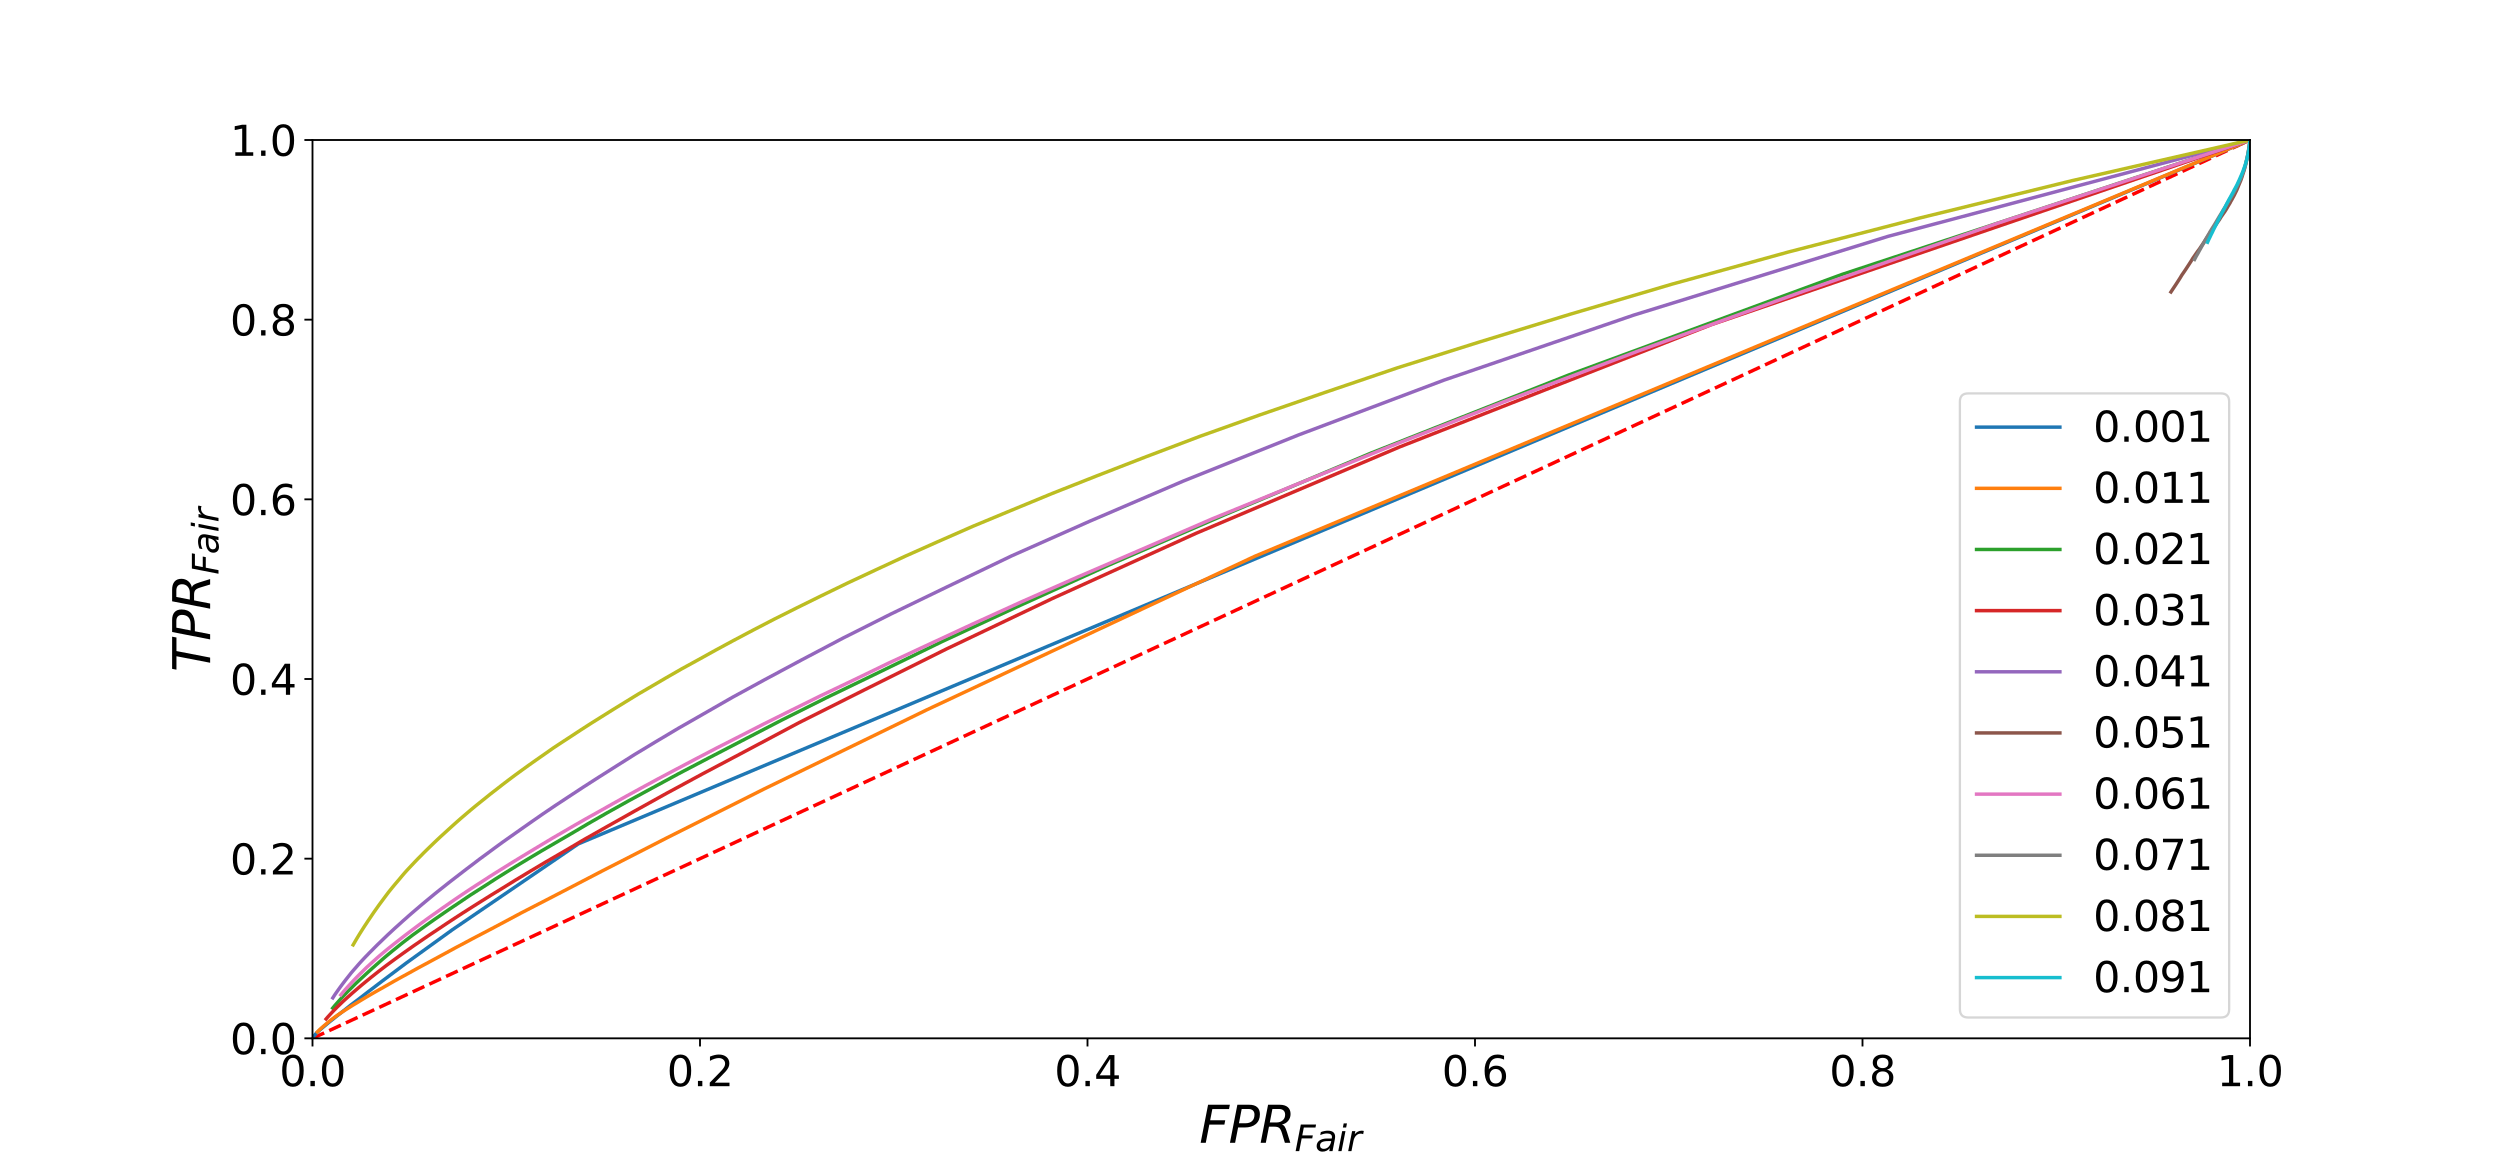 <?xml version="1.0" encoding="utf-8" standalone="no"?>
<!DOCTYPE svg PUBLIC "-//W3C//DTD SVG 1.1//EN"
  "http://www.w3.org/Graphics/SVG/1.1/DTD/svg11.dtd">
<svg height="504pt" version="1.1" viewBox="0 0 1080 504" width="1080pt" xmlns="http://www.w3.org/2000/svg" xmlns:xlink="http://www.w3.org/1999/xlink">
 <defs>
  <style type="text/css">*{stroke-linecap:butt;stroke-linejoin:round;}</style>
 </defs>
 <g id="figure_1">
  <g id="patch_1">
   <path d="M 0 504 
L 1080 504 
L 1080 0 
L 0 0 
z
" style="fill:#ffffff;"/>
  </g>
  <g id="axes_1">
   <g id="patch_2">
    <path d="M 135 448.56 
L 972 448.56 
L 972 60.48 
L 135 60.48 
z
" style="fill:#ffffff;"/>
   </g>
   <g id="matplotlib.axis_1">
    <g id="xtick_1">
     <g id="line2d_1">
      <defs>
       <path d="M 0 0 
L 0 3.5 
" id="mefbc1eab62" style="stroke:#000000;stroke-width:0.8;"/>
      </defs>
      <g>
       <use style="stroke:#000000;stroke-width:0.8;" x="135" xlink:href="#mefbc1eab62" y="448.56"/>
      </g>
     </g>
     <g id="text_1">
      <!-- 0.0 -->
      <g transform="translate(120.687 469.237)scale(0.18 -0.18)">
       <defs>
        <path d="M 2034 4250 
Q 1547 4250 1301 3770 
Q 1056 3291 1056 2328 
Q 1056 1369 1301 889 
Q 1547 409 2034 409 
Q 2525 409 2770 889 
Q 3016 1369 3016 2328 
Q 3016 3291 2770 3770 
Q 2525 4250 2034 4250 
z
M 2034 4750 
Q 2819 4750 3233 4129 
Q 3647 3509 3647 2328 
Q 3647 1150 3233 529 
Q 2819 -91 2034 -91 
Q 1250 -91 836 529 
Q 422 1150 422 2328 
Q 422 3509 836 4129 
Q 1250 4750 2034 4750 
z
" id="DejaVuSans-30" transform="scale(0.016)"/>
        <path d="M 684 794 
L 1344 794 
L 1344 0 
L 684 0 
L 684 794 
z
" id="DejaVuSans-2e" transform="scale(0.016)"/>
       </defs>
       <use xlink:href="#DejaVuSans-30"/>
       <use x="63.623" xlink:href="#DejaVuSans-2e"/>
       <use x="95.41" xlink:href="#DejaVuSans-30"/>
      </g>
     </g>
    </g>
    <g id="xtick_2">
     <g id="line2d_2">
      <g>
       <use style="stroke:#000000;stroke-width:0.8;" x="302.4" xlink:href="#mefbc1eab62" y="448.56"/>
      </g>
     </g>
     <g id="text_2">
      <!-- 0.2 -->
      <g transform="translate(288.087 469.237)scale(0.18 -0.18)">
       <defs>
        <path d="M 1228 531 
L 3431 531 
L 3431 0 
L 469 0 
L 469 531 
Q 828 903 1448 1529 
Q 2069 2156 2228 2338 
Q 2531 2678 2651 2914 
Q 2772 3150 2772 3378 
Q 2772 3750 2511 3984 
Q 2250 4219 1831 4219 
Q 1534 4219 1204 4116 
Q 875 4013 500 3803 
L 500 4441 
Q 881 4594 1212 4672 
Q 1544 4750 1819 4750 
Q 2544 4750 2975 4387 
Q 3406 4025 3406 3419 
Q 3406 3131 3298 2873 
Q 3191 2616 2906 2266 
Q 2828 2175 2409 1742 
Q 1991 1309 1228 531 
z
" id="DejaVuSans-32" transform="scale(0.016)"/>
       </defs>
       <use xlink:href="#DejaVuSans-30"/>
       <use x="63.623" xlink:href="#DejaVuSans-2e"/>
       <use x="95.41" xlink:href="#DejaVuSans-32"/>
      </g>
     </g>
    </g>
    <g id="xtick_3">
     <g id="line2d_3">
      <g>
       <use style="stroke:#000000;stroke-width:0.8;" x="469.8" xlink:href="#mefbc1eab62" y="448.56"/>
      </g>
     </g>
     <g id="text_3">
      <!-- 0.4 -->
      <g transform="translate(455.487 469.237)scale(0.18 -0.18)">
       <defs>
        <path d="M 2419 4116 
L 825 1625 
L 2419 1625 
L 2419 4116 
z
M 2253 4666 
L 3047 4666 
L 3047 1625 
L 3713 1625 
L 3713 1100 
L 3047 1100 
L 3047 0 
L 2419 0 
L 2419 1100 
L 313 1100 
L 313 1709 
L 2253 4666 
z
" id="DejaVuSans-34" transform="scale(0.016)"/>
       </defs>
       <use xlink:href="#DejaVuSans-30"/>
       <use x="63.623" xlink:href="#DejaVuSans-2e"/>
       <use x="95.41" xlink:href="#DejaVuSans-34"/>
      </g>
     </g>
    </g>
    <g id="xtick_4">
     <g id="line2d_4">
      <g>
       <use style="stroke:#000000;stroke-width:0.8;" x="637.2" xlink:href="#mefbc1eab62" y="448.56"/>
      </g>
     </g>
     <g id="text_4">
      <!-- 0.6 -->
      <g transform="translate(622.887 469.237)scale(0.18 -0.18)">
       <defs>
        <path d="M 2113 2584 
Q 1688 2584 1439 2293 
Q 1191 2003 1191 1497 
Q 1191 994 1439 701 
Q 1688 409 2113 409 
Q 2538 409 2786 701 
Q 3034 994 3034 1497 
Q 3034 2003 2786 2293 
Q 2538 2584 2113 2584 
z
M 3366 4563 
L 3366 3988 
Q 3128 4100 2886 4159 
Q 2644 4219 2406 4219 
Q 1781 4219 1451 3797 
Q 1122 3375 1075 2522 
Q 1259 2794 1537 2939 
Q 1816 3084 2150 3084 
Q 2853 3084 3261 2657 
Q 3669 2231 3669 1497 
Q 3669 778 3244 343 
Q 2819 -91 2113 -91 
Q 1303 -91 875 529 
Q 447 1150 447 2328 
Q 447 3434 972 4092 
Q 1497 4750 2381 4750 
Q 2619 4750 2861 4703 
Q 3103 4656 3366 4563 
z
" id="DejaVuSans-36" transform="scale(0.016)"/>
       </defs>
       <use xlink:href="#DejaVuSans-30"/>
       <use x="63.623" xlink:href="#DejaVuSans-2e"/>
       <use x="95.41" xlink:href="#DejaVuSans-36"/>
      </g>
     </g>
    </g>
    <g id="xtick_5">
     <g id="line2d_5">
      <g>
       <use style="stroke:#000000;stroke-width:0.8;" x="804.6" xlink:href="#mefbc1eab62" y="448.56"/>
      </g>
     </g>
     <g id="text_5">
      <!-- 0.8 -->
      <g transform="translate(790.287 469.237)scale(0.18 -0.18)">
       <defs>
        <path d="M 2034 2216 
Q 1584 2216 1326 1975 
Q 1069 1734 1069 1313 
Q 1069 891 1326 650 
Q 1584 409 2034 409 
Q 2484 409 2743 651 
Q 3003 894 3003 1313 
Q 3003 1734 2745 1975 
Q 2488 2216 2034 2216 
z
M 1403 2484 
Q 997 2584 770 2862 
Q 544 3141 544 3541 
Q 544 4100 942 4425 
Q 1341 4750 2034 4750 
Q 2731 4750 3128 4425 
Q 3525 4100 3525 3541 
Q 3525 3141 3298 2862 
Q 3072 2584 2669 2484 
Q 3125 2378 3379 2068 
Q 3634 1759 3634 1313 
Q 3634 634 3220 271 
Q 2806 -91 2034 -91 
Q 1263 -91 848 271 
Q 434 634 434 1313 
Q 434 1759 690 2068 
Q 947 2378 1403 2484 
z
M 1172 3481 
Q 1172 3119 1398 2916 
Q 1625 2713 2034 2713 
Q 2441 2713 2670 2916 
Q 2900 3119 2900 3481 
Q 2900 3844 2670 4047 
Q 2441 4250 2034 4250 
Q 1625 4250 1398 4047 
Q 1172 3844 1172 3481 
z
" id="DejaVuSans-38" transform="scale(0.016)"/>
       </defs>
       <use xlink:href="#DejaVuSans-30"/>
       <use x="63.623" xlink:href="#DejaVuSans-2e"/>
       <use x="95.41" xlink:href="#DejaVuSans-38"/>
      </g>
     </g>
    </g>
    <g id="xtick_6">
     <g id="line2d_6">
      <g>
       <use style="stroke:#000000;stroke-width:0.8;" x="972" xlink:href="#mefbc1eab62" y="448.56"/>
      </g>
     </g>
     <g id="text_6">
      <!-- 1.0 -->
      <g transform="translate(957.687 469.237)scale(0.18 -0.18)">
       <defs>
        <path d="M 794 531 
L 1825 531 
L 1825 4091 
L 703 3866 
L 703 4441 
L 1819 4666 
L 2450 4666 
L 2450 531 
L 3481 531 
L 3481 0 
L 794 0 
L 794 531 
z
" id="DejaVuSans-31" transform="scale(0.016)"/>
       </defs>
       <use xlink:href="#DejaVuSans-31"/>
       <use x="63.623" xlink:href="#DejaVuSans-2e"/>
       <use x="95.41" xlink:href="#DejaVuSans-30"/>
      </g>
     </g>
    </g>
    <g id="text_7">
     <!-- $FPR_{Fair}$ -->
     <g transform="translate(518.08 493.697)scale(0.22 -0.22)">
      <defs>
       <path d="M 1081 4666 
L 3756 4666 
L 3653 4134 
L 1606 4134 
L 1338 2759 
L 3188 2759 
L 3084 2228 
L 1234 2228 
L 800 0 
L 172 0 
L 1081 4666 
z
" id="DejaVuSans-Oblique-46" transform="scale(0.016)"/>
       <path d="M 1081 4666 
L 2541 4666 
Q 3178 4666 3512 4369 
Q 3847 4072 3847 3500 
Q 3847 2731 3353 2303 
Q 2859 1875 1966 1875 
L 1172 1875 
L 806 0 
L 172 0 
L 1081 4666 
z
M 1613 4147 
L 1275 2394 
L 2069 2394 
Q 2606 2394 2893 2669 
Q 3181 2944 3181 3456 
Q 3181 3784 2986 3965 
Q 2791 4147 2438 4147 
L 1613 4147 
z
" id="DejaVuSans-Oblique-50" transform="scale(0.016)"/>
       <path d="M 1613 4147 
L 1294 2491 
L 2106 2491 
Q 2584 2491 2879 2755 
Q 3175 3019 3175 3444 
Q 3175 3784 2976 3965 
Q 2778 4147 2406 4147 
L 1613 4147 
z
M 2772 2241 
Q 2972 2194 3105 2009 
Q 3238 1825 3413 1275 
L 3809 0 
L 3144 0 
L 2778 1197 
Q 2638 1659 2453 1815 
Q 2269 1972 1888 1972 
L 1191 1972 
L 806 0 
L 172 0 
L 1081 4666 
L 2503 4666 
Q 3150 4666 3495 4373 
Q 3841 4081 3841 3531 
Q 3841 3044 3547 2687 
Q 3253 2331 2772 2241 
z
" id="DejaVuSans-Oblique-52" transform="scale(0.016)"/>
       <path d="M 3438 1997 
L 3047 0 
L 2472 0 
L 2578 531 
Q 2325 219 2001 64 
Q 1678 -91 1281 -91 
Q 834 -91 548 182 
Q 263 456 263 884 
Q 263 1497 752 1853 
Q 1241 2209 2100 2209 
L 2900 2209 
L 2931 2363 
Q 2938 2388 2941 2417 
Q 2944 2447 2944 2509 
Q 2944 2788 2717 2942 
Q 2491 3097 2081 3097 
Q 1800 3097 1504 3025 
Q 1209 2953 897 2809 
L 997 3341 
Q 1322 3463 1633 3523 
Q 1944 3584 2234 3584 
Q 2853 3584 3176 3315 
Q 3500 3047 3500 2534 
Q 3500 2431 3484 2292 
Q 3469 2153 3438 1997 
z
M 2816 1759 
L 2241 1759 
Q 1534 1759 1195 1570 
Q 856 1381 856 984 
Q 856 709 1029 553 
Q 1203 397 1509 397 
Q 1978 397 2328 733 
Q 2678 1069 2791 1631 
L 2816 1759 
z
" id="DejaVuSans-Oblique-61" transform="scale(0.016)"/>
       <path d="M 1172 4863 
L 1747 4863 
L 1606 4134 
L 1031 4134 
L 1172 4863 
z
M 909 3500 
L 1484 3500 
L 800 0 
L 225 0 
L 909 3500 
z
" id="DejaVuSans-Oblique-69" transform="scale(0.016)"/>
       <path d="M 2853 2969 
Q 2766 3016 2653 3041 
Q 2541 3066 2413 3066 
Q 1953 3066 1609 2717 
Q 1266 2369 1153 1784 
L 800 0 
L 225 0 
L 909 3500 
L 1484 3500 
L 1375 2956 
Q 1603 3259 1920 3421 
Q 2238 3584 2597 3584 
Q 2691 3584 2781 3573 
Q 2872 3563 2963 3538 
L 2853 2969 
z
" id="DejaVuSans-Oblique-72" transform="scale(0.016)"/>
      </defs>
      <use transform="translate(0 0.094)" xlink:href="#DejaVuSans-Oblique-46"/>
      <use transform="translate(57.52 0.094)" xlink:href="#DejaVuSans-Oblique-50"/>
      <use transform="translate(117.822 0.094)" xlink:href="#DejaVuSans-Oblique-52"/>
      <use transform="translate(187.305 -16.312)scale(0.7)" xlink:href="#DejaVuSans-Oblique-46"/>
      <use transform="translate(227.568 -16.312)scale(0.7)" xlink:href="#DejaVuSans-Oblique-61"/>
      <use transform="translate(270.464 -16.312)scale(0.7)" xlink:href="#DejaVuSans-Oblique-69"/>
      <use transform="translate(289.912 -16.312)scale(0.7)" xlink:href="#DejaVuSans-Oblique-72"/>
     </g>
    </g>
   </g>
   <g id="matplotlib.axis_2">
    <g id="ytick_1">
     <g id="line2d_7">
      <defs>
       <path d="M 0 0 
L -3.5 0 
" id="m5dc109f4a5" style="stroke:#000000;stroke-width:0.8;"/>
      </defs>
      <g>
       <use style="stroke:#000000;stroke-width:0.8;" x="135" xlink:href="#m5dc109f4a5" y="448.56"/>
      </g>
     </g>
     <g id="text_8">
      <!-- 0.0 -->
      <g transform="translate(99.374 455.399)scale(0.18 -0.18)">
       <use xlink:href="#DejaVuSans-30"/>
       <use x="63.623" xlink:href="#DejaVuSans-2e"/>
       <use x="95.41" xlink:href="#DejaVuSans-30"/>
      </g>
     </g>
    </g>
    <g id="ytick_2">
     <g id="line2d_8">
      <g>
       <use style="stroke:#000000;stroke-width:0.8;" x="135" xlink:href="#m5dc109f4a5" y="370.944"/>
      </g>
     </g>
     <g id="text_9">
      <!-- 0.2 -->
      <g transform="translate(99.374 377.783)scale(0.18 -0.18)">
       <use xlink:href="#DejaVuSans-30"/>
       <use x="63.623" xlink:href="#DejaVuSans-2e"/>
       <use x="95.41" xlink:href="#DejaVuSans-32"/>
      </g>
     </g>
    </g>
    <g id="ytick_3">
     <g id="line2d_9">
      <g>
       <use style="stroke:#000000;stroke-width:0.8;" x="135" xlink:href="#m5dc109f4a5" y="293.328"/>
      </g>
     </g>
     <g id="text_10">
      <!-- 0.4 -->
      <g transform="translate(99.374 300.167)scale(0.18 -0.18)">
       <use xlink:href="#DejaVuSans-30"/>
       <use x="63.623" xlink:href="#DejaVuSans-2e"/>
       <use x="95.41" xlink:href="#DejaVuSans-34"/>
      </g>
     </g>
    </g>
    <g id="ytick_4">
     <g id="line2d_10">
      <g>
       <use style="stroke:#000000;stroke-width:0.8;" x="135" xlink:href="#m5dc109f4a5" y="215.712"/>
      </g>
     </g>
     <g id="text_11">
      <!-- 0.6 -->
      <g transform="translate(99.374 222.551)scale(0.18 -0.18)">
       <use xlink:href="#DejaVuSans-30"/>
       <use x="63.623" xlink:href="#DejaVuSans-2e"/>
       <use x="95.41" xlink:href="#DejaVuSans-36"/>
      </g>
     </g>
    </g>
    <g id="ytick_5">
     <g id="line2d_11">
      <g>
       <use style="stroke:#000000;stroke-width:0.8;" x="135" xlink:href="#m5dc109f4a5" y="138.096"/>
      </g>
     </g>
     <g id="text_12">
      <!-- 0.8 -->
      <g transform="translate(99.374 144.935)scale(0.18 -0.18)">
       <use xlink:href="#DejaVuSans-30"/>
       <use x="63.623" xlink:href="#DejaVuSans-2e"/>
       <use x="95.41" xlink:href="#DejaVuSans-38"/>
      </g>
     </g>
    </g>
    <g id="ytick_6">
     <g id="line2d_12">
      <g>
       <use style="stroke:#000000;stroke-width:0.8;" x="135" xlink:href="#m5dc109f4a5" y="60.48"/>
      </g>
     </g>
     <g id="text_13">
      <!-- 1.0 -->
      <g transform="translate(99.374 67.319)scale(0.18 -0.18)">
       <use xlink:href="#DejaVuSans-31"/>
       <use x="63.623" xlink:href="#DejaVuSans-2e"/>
       <use x="95.41" xlink:href="#DejaVuSans-30"/>
      </g>
     </g>
    </g>
    <g id="text_14">
     <!-- $TPR_{Fair}$ -->
     <g transform="translate(90.799 290.27)rotate(-90)scale(0.22 -0.22)">
      <defs>
       <path d="M 378 4666 
L 4325 4666 
L 4225 4134 
L 2559 4134 
L 1759 0 
L 1125 0 
L 1925 4134 
L 275 4134 
L 378 4666 
z
" id="DejaVuSans-Oblique-54" transform="scale(0.016)"/>
      </defs>
      <use transform="translate(0 0.094)" xlink:href="#DejaVuSans-Oblique-54"/>
      <use transform="translate(61.084 0.094)" xlink:href="#DejaVuSans-Oblique-50"/>
      <use transform="translate(121.387 0.094)" xlink:href="#DejaVuSans-Oblique-52"/>
      <use transform="translate(190.869 -16.312)scale(0.7)" xlink:href="#DejaVuSans-Oblique-46"/>
      <use transform="translate(231.133 -16.312)scale(0.7)" xlink:href="#DejaVuSans-Oblique-61"/>
      <use transform="translate(274.028 -16.312)scale(0.7)" xlink:href="#DejaVuSans-Oblique-69"/>
      <use transform="translate(293.477 -16.312)scale(0.7)" xlink:href="#DejaVuSans-Oblique-72"/>
     </g>
    </g>
   </g>
   <g id="line2d_13">
    <path clip-path="url(#p908cfb5cca)" d="M 135 448.56 
L 972 60.48 
" style="fill:none;stroke:#ff0000;stroke-dasharray:5.55,2.4;stroke-dashoffset:0;stroke-width:1.5;"/>
   </g>
   <g id="line2d_14">
    <path clip-path="url(#p908cfb5cca)" d="M 972 60.48 
L 249.825 364.567 
L 195.434 401.641 
L 175.545 416 
L 165.206 423.759 
L 158.873 428.577 
L 154.635 431.856 
L 151.573 434.148 
L 149.276 435.987 
L 147.492 437.379 
L 146.056 438.496 
L 144.867 439.446 
L 143.881 440.248 
L 143.045 440.897 
L 142.347 441.458 
L 141.743 441.947 
L 141.216 442.383 
L 140.746 442.793 
L 140.328 443.128 
L 139.966 443.434 
L 139.638 443.703 
L 139.345 443.944 
L 139.08 444.159 
L 138.842 444.37 
L 138.63 444.55 
L 138.433 444.727 
L 138.255 444.878 
L 138.088 445.026 
L 137.934 445.16 
L 137.797 445.288 
L 137.661 445.405 
L 137.542 445.517 
L 137.43 445.623 
L 137.323 445.722 
L 137.225 445.809 
L 137.132 445.895 
L 137.046 445.972 
L 136.964 446.046 
L 136.891 446.116 
L 136.823 446.185 
L 136.758 446.25 
L 136.692 446.315 
L 136.637 446.369 
L 136.581 446.431 
L 136.529 446.493 
L 136.481 446.545 
L 136.432 446.596 
L 136.386 446.644 
L 136.345 446.688 
L 136.304 446.738 
L 136.267 446.784 
L 136.229 446.826 
L 136.194 446.877 
L 136.16 446.915 
L 136.129 446.952 
L 136.098 446.991 
L 136.071 447.03 
L 136.043 447.064 
L 136.017 447.098 
L 135.99 447.124 
L 135.964 447.153 
L 135.94 447.182 
L 135.916 447.207 
L 135.893 447.235 
L 135.871 447.263 
L 135.852 447.286 
L 135.832 447.317 
L 135.812 447.341 
L 135.793 447.364 
L 135.775 447.383 
L 135.759 447.404 
L 135.742 447.427 
L 135.725 447.453 
L 135.706 447.473 
L 135.692 447.495 
L 135.677 447.512 
L 135.659 447.532 
L 135.644 447.551 
L 135.629 447.569 
L 135.614 447.587 
L 135.598 447.608 
L 135.581 447.625 
L 135.565 447.641 
L 135.547 447.656 
L 135.531 447.671 
L 135.516 447.689 
L 135.504 447.703 
L 135.492 447.718 
L 135.478 447.736 
L 135.466 447.751 
L 135.453 447.769 
L 135.439 447.785 
L 135.428 447.802 
L 135.414 447.819 
L 135.404 447.832 
L 135.394 447.847 
L 135.382 447.861 
L 135.372 447.879 
L 135.363 447.896 
L 135.353 447.914 
L 135.343 447.928 
" style="fill:none;stroke:#1f77b4;stroke-linecap:square;stroke-width:1.5;"/>
   </g>
   <g id="line2d_15">
    <path clip-path="url(#p908cfb5cca)" d="M 972 60.48 
L 542.063 240.317 
L 400.558 306.557 
L 330.034 340.868 
L 287.859 362.072 
L 259.859 376.403 
L 239.953 386.762 
L 225.03 394.454 
L 213.448 400.641 
L 204.199 405.486 
L 196.659 409.495 
L 190.439 412.875 
L 185.188 415.711 
L 180.691 418.126 
L 176.824 420.266 
L 173.465 422.1 
L 170.506 423.737 
L 167.91 425.219 
L 165.611 426.541 
L 163.52 427.711 
L 161.648 428.774 
L 159.991 429.739 
L 158.48 430.618 
L 157.101 431.435 
L 155.846 432.19 
L 154.702 432.895 
L 153.659 433.527 
L 152.695 434.091 
L 151.822 434.633 
L 151.018 435.154 
L 150.261 435.623 
L 149.567 436.067 
L 148.913 436.486 
L 148.32 436.872 
L 147.76 437.239 
L 147.239 437.589 
L 146.756 437.916 
L 146.296 438.215 
L 145.867 438.507 
L 145.468 438.787 
L 145.095 439.054 
L 144.741 439.308 
L 144.41 439.554 
L 144.098 439.788 
L 143.8 440.006 
L 143.514 440.217 
L 143.248 440.427 
L 142.995 440.618 
L 142.75 440.804 
L 142.525 440.987 
L 142.309 441.162 
L 142.097 441.333 
L 141.899 441.508 
L 141.707 441.66 
L 141.529 441.81 
L 141.348 441.955 
L 141.184 442.094 
L 141.026 442.225 
L 140.872 442.361 
L 140.723 442.49 
L 140.58 442.613 
L 140.443 442.733 
L 140.302 442.847 
L 140.171 442.956 
L 140.044 443.065 
L 139.918 443.171 
L 139.796 443.278 
L 139.68 443.38 
L 139.565 443.48 
L 139.459 443.579 
L 139.355 443.671 
L 139.254 443.762 
L 139.154 443.855 
L 139.056 443.941 
L 138.958 444.026 
L 138.864 444.109 
L 138.774 444.19 
L 138.686 444.267 
L 138.599 444.351 
L 138.517 444.43 
L 138.436 444.506 
L 138.357 444.581 
L 138.278 444.649 
L 138.2 444.719 
L 138.126 444.789 
L 138.054 444.855 
L 137.983 444.925 
L 137.915 444.989 
L 137.851 445.056 
L 137.783 445.124 
L 137.718 445.189 
L 137.657 445.249 
L 137.597 445.315 
L 137.533 445.38 
L 137.471 445.438 
L 137.409 445.499 
L 137.35 445.559 
L 137.294 445.621 
L 137.239 445.688 
L 137.179 445.754 
L 137.122 445.812 
" style="fill:none;stroke:#ff7f0e;stroke-linecap:square;stroke-width:1.5;"/>
   </g>
   <g id="line2d_16">
    <path clip-path="url(#p908cfb5cca)" d="M 972 60.48 
L 795.779 118.538 
L 677.723 161.982 
L 592.617 195.587 
L 528.754 222.509 
L 479.253 244.02 
L 439.441 262.1 
L 406.914 277.188 
L 379.827 290.39 
L 356.879 301.481 
L 337.371 311.248 
L 320.547 319.973 
L 305.829 327.611 
L 292.927 334.363 
L 281.512 340.556 
L 271.31 346.097 
L 262.211 351.174 
L 254.032 355.855 
L 246.691 360.185 
L 239.958 364.1 
L 233.791 367.685 
L 228.24 371 
L 223.184 374.051 
L 218.502 376.933 
L 214.206 379.625 
L 210.248 382.194 
L 206.581 384.529 
L 203.209 386.679 
L 200.12 388.762 
L 197.218 390.719 
L 194.497 392.534 
L 192.004 394.24 
L 189.639 395.876 
L 187.454 397.373 
L 185.413 398.818 
L 183.49 400.175 
L 181.689 401.477 
L 180.005 402.699 
L 178.407 403.848 
L 176.915 404.985 
L 175.503 406.056 
L 174.158 407.098 
L 172.893 408.096 
L 171.706 409.064 
L 170.565 409.978 
L 169.473 410.851 
L 168.455 411.717 
L 167.469 412.52 
L 166.52 413.309 
L 165.638 414.066 
L 164.789 414.8 
L 163.965 415.526 
L 163.174 416.229 
L 162.415 416.887 
L 161.708 417.539 
L 160.994 418.15 
L 160.329 418.753 
L 159.686 419.335 
L 159.054 419.909 
L 158.447 420.469 
L 157.86 421.009 
L 157.306 421.532 
L 156.749 422.04 
L 156.216 422.521 
L 155.701 423.005 
L 155.182 423.476 
L 154.697 423.937 
L 154.218 424.391 
L 153.758 424.825 
L 153.329 425.251 
L 152.907 425.667 
L 152.486 426.084 
L 152.077 426.504 
L 151.675 426.892 
L 151.283 427.276 
L 150.888 427.657 
L 150.521 428.024 
L 150.157 428.385 
L 149.805 428.762 
L 149.465 429.113 
L 149.13 429.469 
L 148.807 429.819 
L 148.48 430.14 
L 148.163 430.467 
L 147.865 430.792 
L 147.572 431.105 
L 147.286 431.428 
L 146.996 431.739 
L 146.723 432.049 
L 146.452 432.344 
L 146.186 432.65 
L 145.934 432.937 
L 145.672 433.232 
L 145.411 433.53 
L 145.161 433.814 
L 144.917 434.09 
L 144.67 434.37 
L 144.437 434.651 
L 144.207 434.939 
L 143.962 435.23 
L 143.737 435.499 
" style="fill:none;stroke:#2ca02c;stroke-linecap:square;stroke-width:1.5;"/>
   </g>
   <g id="line2d_17">
    <path clip-path="url(#p908cfb5cca)" d="M 972 60.48 
L 739.309 140.253 
L 604.661 193.068 
L 516.586 230.435 
L 454.603 258.567 
L 408.693 280.443 
L 373.343 298.06 
L 345.293 312.131 
L 322.529 324.244 
L 303.681 334.213 
L 287.832 342.783 
L 274.381 350.261 
L 262.784 356.773 
L 252.697 362.472 
L 243.902 367.654 
L 236.079 372.193 
L 229.144 376.319 
L 222.933 380.059 
L 217.399 383.491 
L 212.36 386.57 
L 207.802 389.419 
L 203.676 392.014 
L 199.915 394.406 
L 196.47 396.642 
L 193.3 398.724 
L 190.39 400.674 
L 187.7 402.465 
L 185.225 404.107 
L 182.945 405.67 
L 180.809 407.139 
L 178.814 408.505 
L 176.968 409.813 
L 175.219 411.049 
L 173.608 412.2 
L 172.1 413.288 
L 170.677 414.314 
L 169.345 415.29 
L 168.084 416.216 
L 166.901 417.095 
L 165.788 417.945 
L 164.738 418.748 
L 163.724 419.518 
L 162.778 420.265 
L 161.887 420.976 
L 161.034 421.654 
L 160.207 422.3 
L 159.444 422.94 
L 158.697 423.534 
L 157.984 424.117 
L 157.312 424.674 
L 156.658 425.209 
L 156.029 425.733 
L 155.437 426.243 
L 154.858 426.725 
L 154.314 427.201 
L 153.777 427.65 
L 153.279 428.091 
L 152.785 428.514 
L 152.303 428.924 
L 151.849 429.33 
L 151.404 429.728 
L 150.984 430.111 
L 150.56 430.484 
L 150.16 430.831 
L 149.769 431.196 
L 149.381 431.537 
L 149.012 431.872 
L 148.652 432.202 
L 148.307 432.514 
L 147.976 432.827 
L 147.655 433.139 
L 147.336 433.443 
L 147.031 433.743 
L 146.73 434.034 
L 146.434 434.319 
L 146.151 434.591 
L 145.871 434.86 
L 145.605 435.117 
L 145.348 435.391 
L 145.093 435.649 
L 144.844 435.907 
L 144.596 436.157 
L 144.357 436.396 
L 144.121 436.634 
L 143.903 436.865 
L 143.684 437.092 
L 143.469 437.321 
L 143.259 437.543 
L 143.058 437.762 
L 142.856 437.972 
L 142.658 438.195 
L 142.469 438.396 
L 142.277 438.608 
L 142.088 438.82 
L 141.907 439.019 
L 141.725 439.21 
L 141.548 439.41 
L 141.379 439.603 
L 141.212 439.802 
L 141.038 440.004 
L 140.876 440.192 
" style="fill:none;stroke:#d62728;stroke-linecap:square;stroke-width:1.5;"/>
   </g>
   <g id="line2d_18">
    <path clip-path="url(#p908cfb5cca)" d="M 972 60.48 
L 815.637 102.107 
L 705.681 136.156 
L 623.914 164.173 
L 560.989 187.884 
L 511.075 207.87 
L 470.547 225.257 
L 437.019 240.142 
L 408.847 253.667 
L 384.802 265.291 
L 364.177 275.661 
L 346.184 285.145 
L 330.404 293.599 
L 316.484 301.202 
L 304.154 308.269 
L 293.066 314.612 
L 283.149 320.519 
L 274.135 325.963 
L 266.027 331.083 
L 258.602 335.785 
L 251.82 340.139 
L 245.63 344.207 
L 239.928 347.966 
L 234.67 351.52 
L 229.799 354.899 
L 225.31 358.048 
L 221.143 360.991 
L 217.265 363.722 
L 213.676 366.344 
L 210.312 368.833 
L 207.138 371.158 
L 204.196 373.407 
L 201.39 375.526 
L 198.8 377.523 
L 196.343 379.421 
L 194.015 381.216 
L 191.849 382.945 
L 189.783 384.572 
L 187.835 386.135 
L 186.006 387.652 
L 184.248 389.102 
L 182.566 390.5 
L 180.981 391.847 
L 179.474 393.139 
L 178.032 394.367 
L 176.65 395.57 
L 175.351 396.735 
L 174.089 397.833 
L 172.888 398.929 
L 171.742 399.962 
L 170.618 400.966 
L 169.552 401.953 
L 168.53 402.91 
L 167.538 403.819 
L 166.597 404.731 
L 165.685 405.602 
L 164.816 406.448 
L 163.959 407.274 
L 163.124 408.07 
L 162.346 408.849 
L 161.579 409.616 
L 160.844 410.369 
L 160.115 411.097 
L 159.421 411.785 
L 158.747 412.501 
L 158.085 413.167 
L 157.448 413.834 
L 156.829 414.498 
L 156.238 415.133 
L 155.667 415.759 
L 155.109 416.382 
L 154.569 416.999 
L 154.049 417.608 
L 153.534 418.197 
L 153.028 418.767 
L 152.544 419.325 
L 152.07 419.88 
L 151.62 420.414 
L 151.184 420.974 
L 150.754 421.512 
L 150.332 422.048 
L 149.921 422.566 
L 149.522 423.07 
L 149.133 423.571 
L 148.763 424.058 
L 148.394 424.541 
L 148.035 425.019 
L 147.685 425.48 
L 147.347 425.945 
L 147.013 426.384 
L 146.69 426.853 
L 146.375 427.278 
L 146.055 427.723 
L 145.745 428.165 
L 145.446 428.586 
L 145.15 428.996 
L 144.864 429.418 
L 144.586 429.83 
L 144.317 430.249 
L 144.043 430.676 
L 143.78 431.079 
" style="fill:none;stroke:#9467bd;stroke-linecap:square;stroke-width:1.5;"/>
   </g>
   <g id="line2d_19">
    <path clip-path="url(#p908cfb5cca)" d="M 972 60.48 
L 971.927 61.008 
L 971.853 61.563 
L 971.777 62.146 
L 971.717 62.741 
L 971.634 63.327 
L 971.546 63.837 
L 971.453 64.418 
L 971.358 64.976 
L 971.258 65.516 
L 971.167 66.045 
L 971.057 66.584 
L 970.966 67.146 
L 970.839 67.717 
L 970.733 68.282 
L 970.608 68.834 
L 970.485 69.355 
L 970.37 69.902 
L 970.254 70.447 
L 970.137 71.029 
L 969.99 71.538 
L 969.864 72.025 
L 969.742 72.56 
L 969.602 73.059 
L 969.459 73.543 
L 969.287 74.107 
L 969.115 74.601 
L 968.947 75.086 
L 968.799 75.593 
L 968.635 76.147 
L 968.461 76.655 
L 968.305 77.11 
L 968.135 77.605 
L 967.962 78.064 
L 967.773 78.504 
L 967.583 78.952 
L 967.399 79.405 
L 967.228 79.809 
L 967.034 80.26 
L 966.863 80.712 
L 966.651 81.203 
L 966.471 81.645 
L 966.269 82.138 
L 966.05 82.586 
L 965.829 83.022 
L 965.595 83.494 
L 965.358 83.988 
L 965.136 84.431 
L 964.906 84.861 
L 964.673 85.271 
L 964.416 85.757 
L 964.158 86.242 
L 963.901 86.666 
L 963.624 87.156 
L 963.376 87.672 
L 963.098 88.115 
L 962.818 88.587 
L 962.518 89.073 
L 962.227 89.589 
L 961.938 90.069 
L 961.617 90.612 
L 961.277 91.148 
L 960.939 91.663 
L 960.579 92.156 
L 960.216 92.692 
L 959.869 93.186 
L 959.485 93.73 
L 959.122 94.339 
L 958.755 94.944 
L 958.344 95.503 
L 957.925 96.083 
L 957.485 96.729 
L 957.053 97.349 
L 956.575 98.023 
L 956.095 98.703 
L 955.632 99.357 
L 955.143 100.03 
L 954.644 100.771 
L 954.112 101.58 
L 953.57 102.382 
L 953.034 103.189 
L 952.497 104.022 
L 951.955 104.885 
L 951.363 105.78 
L 950.734 106.686 
L 950.144 107.584 
L 949.426 108.522 
L 948.751 109.48 
L 948.04 110.514 
L 947.341 111.515 
L 946.636 112.675 
L 945.923 113.784 
L 945.127 115.01 
L 944.322 116.246 
L 943.446 117.544 
L 942.568 118.807 
L 941.72 120.218 
L 940.837 121.594 
L 939.874 123.076 
L 938.878 124.565 
L 937.848 126.124 
" style="fill:none;stroke:#8c564b;stroke-linecap:square;stroke-width:1.5;"/>
   </g>
   <g id="line2d_20">
    <path clip-path="url(#p908cfb5cca)" d="M 972 60.48 
L 863.285 96.329 
L 777.37 126.428 
L 707.494 151.72 
L 649.54 173.605 
L 600.873 192.682 
L 559.42 209.543 
L 523.747 224.112 
L 492.744 237.531 
L 465.565 249.276 
L 441.553 259.863 
L 420.23 269.561 
L 401.169 278.41 
L 384.015 286.392 
L 368.595 293.854 
L 354.549 300.545 
L 341.8 306.848 
L 330.084 312.685 
L 319.447 318.129 
L 309.632 323.127 
L 300.593 327.849 
L 292.253 332.249 
L 284.506 336.358 
L 277.313 340.255 
L 270.626 343.921 
L 264.421 347.386 
L 258.635 350.652 
L 253.204 353.676 
L 248.151 356.571 
L 243.411 359.334 
L 238.913 361.933 
L 234.736 364.441 
L 230.758 366.832 
L 227.04 369.088 
L 223.514 371.224 
L 220.193 373.26 
L 217.07 375.21 
L 214.078 377.074 
L 211.254 378.86 
L 208.586 380.603 
L 206.02 382.246 
L 203.581 383.826 
L 201.264 385.363 
L 199.068 386.834 
L 196.968 388.255 
L 194.952 389.638 
L 193.05 390.975 
L 191.206 392.24 
L 189.453 393.5 
L 187.767 394.684 
L 186.127 395.837 
L 184.56 396.958 
L 183.057 398.051 
L 181.61 399.099 
L 180.228 400.129 
L 178.9 401.126 
L 177.614 402.088 
L 176.367 403.032 
L 175.147 403.948 
L 173.992 404.839 
L 172.866 405.716 
L 171.786 406.566 
L 170.721 407.396 
L 169.713 408.19 
L 168.73 408.984 
L 167.767 409.745 
L 166.851 410.498 
L 165.963 411.237 
L 165.107 411.951 
L 164.27 412.639 
L 163.462 413.334 
L 162.684 414.028 
L 161.934 414.715 
L 161.191 415.377 
L 160.472 416.019 
L 159.771 416.652 
L 159.093 417.271 
L 158.434 417.868 
L 157.799 418.494 
L 157.18 419.1 
L 156.576 419.696 
L 155.993 420.269 
L 155.422 420.83 
L 154.865 421.386 
L 154.332 421.93 
L 153.798 422.47 
L 153.283 423.01 
L 152.789 423.528 
L 152.305 424.054 
L 151.829 424.546 
L 151.366 425.066 
L 150.912 425.544 
L 150.458 426.046 
L 150.019 426.529 
L 149.593 427.008 
L 149.173 427.472 
L 148.769 427.948 
L 148.374 428.408 
L 147.986 428.876 
L 147.593 429.355 
L 147.218 429.809 
" style="fill:none;stroke:#e377c2;stroke-linecap:square;stroke-width:1.5;"/>
   </g>
   <g id="line2d_21">
    <path clip-path="url(#p908cfb5cca)" d="M 972 60.48 
L 971.952 60.863 
L 971.912 61.269 
L 971.862 61.684 
L 971.807 62.111 
L 971.745 62.533 
L 971.689 62.909 
L 971.633 63.336 
L 971.581 63.74 
L 971.525 64.133 
L 971.459 64.525 
L 971.398 64.932 
L 971.33 65.352 
L 971.259 65.78 
L 971.175 66.19 
L 971.095 66.602 
L 971.026 66.994 
L 970.943 67.409 
L 970.87 67.818 
L 970.789 68.251 
L 970.699 68.635 
L 970.591 69.006 
L 970.503 69.414 
L 970.406 69.789 
L 970.311 70.155 
L 970.221 70.579 
L 970.113 70.96 
L 970.02 71.318 
L 969.895 71.703 
L 969.777 72.12 
L 969.661 72.504 
L 969.544 72.842 
L 969.425 73.223 
L 969.319 73.572 
L 969.19 73.912 
L 969.064 74.251 
L 968.951 74.602 
L 968.827 74.914 
L 968.699 75.259 
L 968.556 75.614 
L 968.42 76.002 
L 968.282 76.348 
L 968.122 76.732 
L 967.976 77.069 
L 967.83 77.406 
L 967.668 77.774 
L 967.51 78.148 
L 967.35 78.503 
L 967.172 78.843 
L 967.002 79.164 
L 966.829 79.547 
L 966.656 79.92 
L 966.495 80.254 
L 966.293 80.642 
L 966.113 81.043 
L 965.928 81.398 
L 965.732 81.779 
L 965.527 82.169 
L 965.316 82.578 
L 965.106 82.976 
L 964.897 83.396 
L 964.662 83.824 
L 964.417 84.227 
L 964.178 84.624 
L 963.925 85.044 
L 963.65 85.439 
L 963.38 85.862 
L 963.109 86.34 
L 962.855 86.807 
L 962.552 87.252 
L 962.283 87.718 
L 961.961 88.248 
L 961.669 88.756 
L 961.354 89.293 
L 961.02 89.833 
L 960.674 90.363 
L 960.341 90.897 
L 959.998 91.497 
L 959.613 92.131 
L 959.238 92.745 
L 958.832 93.399 
L 958.443 94.055 
L 958.048 94.727 
L 957.609 95.464 
L 957.187 96.19 
L 956.745 96.918 
L 956.268 97.692 
L 955.771 98.461 
L 955.266 99.29 
L 954.761 100.097 
L 954.25 101.037 
L 953.695 101.954 
L 953.147 102.941 
L 952.574 103.954 
L 951.976 105.019 
L 951.361 106.051 
L 950.742 107.195 
L 950.101 108.327 
L 949.447 109.541 
L 948.731 110.766 
L 948.043 112.085 
" style="fill:none;stroke:#7f7f7f;stroke-linecap:square;stroke-width:1.5;"/>
   </g>
   <g id="line2d_22">
    <path clip-path="url(#p908cfb5cca)" d="M 972 60.48 
L 895.29 78.004 
L 829.56 94.118 
L 772.389 108.914 
L 722.262 122.766 
L 678.165 135.789 
L 638.877 147.818 
L 603.837 158.847 
L 572.439 169.515 
L 544.141 179.284 
L 518.501 188.441 
L 495.208 197.269 
L 473.936 205.524 
L 454.467 213.207 
L 436.658 220.554 
L 420.195 227.399 
L 405.042 234.055 
L 390.964 240.322 
L 377.996 246.341 
L 365.951 251.969 
L 354.741 257.412 
L 344.31 262.556 
L 334.552 267.44 
L 325.413 272.177 
L 316.865 276.698 
L 308.902 281.005 
L 301.416 285.157 
L 294.363 289.02 
L 287.76 292.82 
L 281.539 296.461 
L 275.652 299.891 
L 270.144 303.27 
L 264.877 306.508 
L 259.929 309.605 
L 255.238 312.541 
L 250.824 315.385 
L 246.657 318.127 
L 242.659 320.732 
L 238.882 323.225 
L 235.31 325.739 
L 231.872 328.138 
L 228.601 330.441 
L 225.493 332.688 
L 222.542 334.835 
L 219.722 336.945 
L 217.014 339.007 
L 214.457 341.01 
L 211.972 342.926 
L 209.601 344.84 
L 207.335 346.653 
L 205.132 348.431 
L 203.03 350.182 
L 201.014 351.907 
L 199.066 353.56 
L 197.192 355.211 
L 195.404 356.816 
L 193.677 358.382 
L 191.995 359.92 
L 190.353 361.414 
L 188.792 362.874 
L 187.272 364.323 
L 185.816 365.734 
L 184.392 367.116 
L 183.041 368.442 
L 181.729 369.789 
L 180.433 371.082 
L 179.203 372.364 
L 178.011 373.625 
L 176.85 374.865 
L 175.722 376.067 
L 174.637 377.286 
L 173.589 378.514 
L 172.584 379.728 
L 171.582 380.908 
L 170.609 382.051 
L 169.672 383.177 
L 168.756 384.308 
L 167.869 385.408 
L 167.012 386.544 
L 166.176 387.663 
L 165.367 388.758 
L 164.577 389.821 
L 163.805 390.863 
L 163.054 391.92 
L 162.332 392.943 
L 161.609 393.959 
L 160.912 394.983 
L 160.241 395.973 
L 159.579 396.968 
L 158.924 397.914 
L 158.287 398.902 
L 157.667 399.827 
L 157.048 400.787 
L 156.447 401.733 
L 155.86 402.662 
L 155.283 403.575 
L 154.719 404.509 
L 154.168 405.415 
L 153.625 406.342 
L 153.077 407.287 
L 152.554 408.187 
" style="fill:none;stroke:#bcbd22;stroke-linecap:square;stroke-width:1.5;"/>
   </g>
   <g id="line2d_23">
    <path clip-path="url(#p908cfb5cca)" d="M 972 60.48 
L 971.967 60.795 
L 971.929 61.141 
L 971.893 61.494 
L 971.856 61.851 
L 971.818 62.203 
L 971.777 62.516 
L 971.723 62.87 
L 971.679 63.21 
L 971.634 63.542 
L 971.59 63.875 
L 971.538 64.214 
L 971.49 64.558 
L 971.427 64.916 
L 971.378 65.271 
L 971.321 65.61 
L 971.252 65.933 
L 971.191 66.275 
L 971.128 66.615 
L 971.06 66.982 
L 970.974 67.301 
L 970.9 67.622 
L 970.825 67.965 
L 970.742 68.288 
L 970.66 68.59 
L 970.584 68.941 
L 970.496 69.252 
L 970.414 69.556 
L 970.318 69.878 
L 970.225 70.236 
L 970.127 70.563 
L 970.04 70.85 
L 969.943 71.164 
L 969.846 71.468 
L 969.762 71.76 
L 969.659 72.049 
L 969.542 72.347 
L 969.433 72.614 
L 969.332 72.915 
L 969.228 73.207 
L 969.126 73.534 
L 969.015 73.827 
L 968.88 74.148 
L 968.769 74.438 
L 968.65 74.733 
L 968.519 75.044 
L 968.392 75.368 
L 968.259 75.676 
L 968.126 75.968 
L 967.993 76.251 
L 967.859 76.567 
L 967.722 76.89 
L 967.597 77.178 
L 967.446 77.509 
L 967.304 77.858 
L 967.157 78.16 
L 967.004 78.481 
L 966.856 78.811 
L 966.695 79.166 
L 966.536 79.506 
L 966.365 79.869 
L 966.187 80.218 
L 965.999 80.558 
L 965.813 80.901 
L 965.627 81.269 
L 965.429 81.598 
L 965.221 81.971 
L 965.015 82.375 
L 964.83 82.789 
L 964.615 83.172 
L 964.394 83.564 
L 964.147 84.007 
L 963.92 84.424 
L 963.665 84.872 
L 963.423 85.33 
L 963.167 85.781 
L 962.899 86.241 
L 962.644 86.751 
L 962.357 87.288 
L 962.072 87.815 
L 961.796 88.374 
L 961.49 88.948 
L 961.206 89.528 
L 960.874 90.155 
L 960.542 90.773 
L 960.213 91.394 
L 959.857 92.061 
L 959.517 92.736 
L 959.169 93.444 
L 958.795 94.149 
L 958.411 94.963 
L 957.983 95.751 
L 957.584 96.6 
L 957.136 97.484 
L 956.654 98.413 
L 956.193 99.327 
L 955.722 100.341 
L 955.214 101.333 
L 954.718 102.401 
L 954.181 103.478 
L 953.655 104.65 
" style="fill:none;stroke:#17becf;stroke-linecap:square;stroke-width:1.5;"/>
   </g>
   <g id="patch_3">
    <path d="M 135 448.56 
L 135 60.48 
" style="fill:none;stroke:#000000;stroke-linecap:square;stroke-linejoin:miter;stroke-width:0.8;"/>
   </g>
   <g id="patch_4">
    <path d="M 972 448.56 
L 972 60.48 
" style="fill:none;stroke:#000000;stroke-linecap:square;stroke-linejoin:miter;stroke-width:0.8;"/>
   </g>
   <g id="patch_5">
    <path d="M 135 448.56 
L 972 448.56 
" style="fill:none;stroke:#000000;stroke-linecap:square;stroke-linejoin:miter;stroke-width:0.8;"/>
   </g>
   <g id="patch_6">
    <path d="M 135 60.48 
L 972 60.48 
" style="fill:none;stroke:#000000;stroke-linecap:square;stroke-linejoin:miter;stroke-width:0.8;"/>
   </g>
   <g id="legend_1">
    <g id="patch_7">
     <path d="M 850.269 439.56 
L 959.4 439.56 
Q 963 439.56 963 435.96 
L 963 173.554 
Q 963 169.954 959.4 169.954 
L 850.269 169.954 
Q 846.669 169.954 846.669 173.554 
L 846.669 435.96 
Q 846.669 439.56 850.269 439.56 
z
" style="fill:#ffffff;opacity:0.8;stroke:#cccccc;stroke-linejoin:miter;"/>
    </g>
    <g id="line2d_24">
     <path d="M 853.869 184.531 
L 889.869 184.531 
" style="fill:none;stroke:#1f77b4;stroke-linecap:square;stroke-width:1.5;"/>
    </g>
    <g id="line2d_25"/>
    <g id="text_15">
     <!-- 0.001 -->
     <g transform="translate(904.269 190.831)scale(0.18 -0.18)">
      <use xlink:href="#DejaVuSans-30"/>
      <use x="63.623" xlink:href="#DejaVuSans-2e"/>
      <use x="95.41" xlink:href="#DejaVuSans-30"/>
      <use x="159.033" xlink:href="#DejaVuSans-30"/>
      <use x="222.656" xlink:href="#DejaVuSans-31"/>
     </g>
    </g>
    <g id="line2d_26">
     <path d="M 853.869 210.952 
L 889.869 210.952 
" style="fill:none;stroke:#ff7f0e;stroke-linecap:square;stroke-width:1.5;"/>
    </g>
    <g id="line2d_27"/>
    <g id="text_16">
     <!-- 0.011 -->
     <g transform="translate(904.269 217.252)scale(0.18 -0.18)">
      <use xlink:href="#DejaVuSans-30"/>
      <use x="63.623" xlink:href="#DejaVuSans-2e"/>
      <use x="95.41" xlink:href="#DejaVuSans-30"/>
      <use x="159.033" xlink:href="#DejaVuSans-31"/>
      <use x="222.656" xlink:href="#DejaVuSans-31"/>
     </g>
    </g>
    <g id="line2d_28">
     <path d="M 853.869 237.372 
L 889.869 237.372 
" style="fill:none;stroke:#2ca02c;stroke-linecap:square;stroke-width:1.5;"/>
    </g>
    <g id="line2d_29"/>
    <g id="text_17">
     <!-- 0.021 -->
     <g transform="translate(904.269 243.672)scale(0.18 -0.18)">
      <use xlink:href="#DejaVuSans-30"/>
      <use x="63.623" xlink:href="#DejaVuSans-2e"/>
      <use x="95.41" xlink:href="#DejaVuSans-30"/>
      <use x="159.033" xlink:href="#DejaVuSans-32"/>
      <use x="222.656" xlink:href="#DejaVuSans-31"/>
     </g>
    </g>
    <g id="line2d_30">
     <path d="M 853.869 263.793 
L 889.869 263.793 
" style="fill:none;stroke:#d62728;stroke-linecap:square;stroke-width:1.5;"/>
    </g>
    <g id="line2d_31"/>
    <g id="text_18">
     <!-- 0.031 -->
     <g transform="translate(904.269 270.093)scale(0.18 -0.18)">
      <defs>
       <path d="M 2597 2516 
Q 3050 2419 3304 2112 
Q 3559 1806 3559 1356 
Q 3559 666 3084 287 
Q 2609 -91 1734 -91 
Q 1441 -91 1130 -33 
Q 819 25 488 141 
L 488 750 
Q 750 597 1062 519 
Q 1375 441 1716 441 
Q 2309 441 2620 675 
Q 2931 909 2931 1356 
Q 2931 1769 2642 2001 
Q 2353 2234 1838 2234 
L 1294 2234 
L 1294 2753 
L 1863 2753 
Q 2328 2753 2575 2939 
Q 2822 3125 2822 3475 
Q 2822 3834 2567 4026 
Q 2313 4219 1838 4219 
Q 1578 4219 1281 4162 
Q 984 4106 628 3988 
L 628 4550 
Q 988 4650 1302 4700 
Q 1616 4750 1894 4750 
Q 2613 4750 3031 4423 
Q 3450 4097 3450 3541 
Q 3450 3153 3228 2886 
Q 3006 2619 2597 2516 
z
" id="DejaVuSans-33" transform="scale(0.016)"/>
      </defs>
      <use xlink:href="#DejaVuSans-30"/>
      <use x="63.623" xlink:href="#DejaVuSans-2e"/>
      <use x="95.41" xlink:href="#DejaVuSans-30"/>
      <use x="159.033" xlink:href="#DejaVuSans-33"/>
      <use x="222.656" xlink:href="#DejaVuSans-31"/>
     </g>
    </g>
    <g id="line2d_32">
     <path d="M 853.869 290.213 
L 889.869 290.213 
" style="fill:none;stroke:#9467bd;stroke-linecap:square;stroke-width:1.5;"/>
    </g>
    <g id="line2d_33"/>
    <g id="text_19">
     <!-- 0.041 -->
     <g transform="translate(904.269 296.513)scale(0.18 -0.18)">
      <use xlink:href="#DejaVuSans-30"/>
      <use x="63.623" xlink:href="#DejaVuSans-2e"/>
      <use x="95.41" xlink:href="#DejaVuSans-30"/>
      <use x="159.033" xlink:href="#DejaVuSans-34"/>
      <use x="222.656" xlink:href="#DejaVuSans-31"/>
     </g>
    </g>
    <g id="line2d_34">
     <path d="M 853.869 316.634 
L 889.869 316.634 
" style="fill:none;stroke:#8c564b;stroke-linecap:square;stroke-width:1.5;"/>
    </g>
    <g id="line2d_35"/>
    <g id="text_20">
     <!-- 0.051 -->
     <g transform="translate(904.269 322.934)scale(0.18 -0.18)">
      <defs>
       <path d="M 691 4666 
L 3169 4666 
L 3169 4134 
L 1269 4134 
L 1269 2991 
Q 1406 3038 1543 3061 
Q 1681 3084 1819 3084 
Q 2600 3084 3056 2656 
Q 3513 2228 3513 1497 
Q 3513 744 3044 326 
Q 2575 -91 1722 -91 
Q 1428 -91 1123 -41 
Q 819 9 494 109 
L 494 744 
Q 775 591 1075 516 
Q 1375 441 1709 441 
Q 2250 441 2565 725 
Q 2881 1009 2881 1497 
Q 2881 1984 2565 2268 
Q 2250 2553 1709 2553 
Q 1456 2553 1204 2497 
Q 953 2441 691 2322 
L 691 4666 
z
" id="DejaVuSans-35" transform="scale(0.016)"/>
      </defs>
      <use xlink:href="#DejaVuSans-30"/>
      <use x="63.623" xlink:href="#DejaVuSans-2e"/>
      <use x="95.41" xlink:href="#DejaVuSans-30"/>
      <use x="159.033" xlink:href="#DejaVuSans-35"/>
      <use x="222.656" xlink:href="#DejaVuSans-31"/>
     </g>
    </g>
    <g id="line2d_36">
     <path d="M 853.869 343.055 
L 889.869 343.055 
" style="fill:none;stroke:#e377c2;stroke-linecap:square;stroke-width:1.5;"/>
    </g>
    <g id="line2d_37"/>
    <g id="text_21">
     <!-- 0.061 -->
     <g transform="translate(904.269 349.355)scale(0.18 -0.18)">
      <use xlink:href="#DejaVuSans-30"/>
      <use x="63.623" xlink:href="#DejaVuSans-2e"/>
      <use x="95.41" xlink:href="#DejaVuSans-30"/>
      <use x="159.033" xlink:href="#DejaVuSans-36"/>
      <use x="222.656" xlink:href="#DejaVuSans-31"/>
     </g>
    </g>
    <g id="line2d_38">
     <path d="M 853.869 369.475 
L 889.869 369.475 
" style="fill:none;stroke:#7f7f7f;stroke-linecap:square;stroke-width:1.5;"/>
    </g>
    <g id="line2d_39"/>
    <g id="text_22">
     <!-- 0.071 -->
     <g transform="translate(904.269 375.775)scale(0.18 -0.18)">
      <defs>
       <path d="M 525 4666 
L 3525 4666 
L 3525 4397 
L 1831 0 
L 1172 0 
L 2766 4134 
L 525 4134 
L 525 4666 
z
" id="DejaVuSans-37" transform="scale(0.016)"/>
      </defs>
      <use xlink:href="#DejaVuSans-30"/>
      <use x="63.623" xlink:href="#DejaVuSans-2e"/>
      <use x="95.41" xlink:href="#DejaVuSans-30"/>
      <use x="159.033" xlink:href="#DejaVuSans-37"/>
      <use x="222.656" xlink:href="#DejaVuSans-31"/>
     </g>
    </g>
    <g id="line2d_40">
     <path d="M 853.869 395.896 
L 889.869 395.896 
" style="fill:none;stroke:#bcbd22;stroke-linecap:square;stroke-width:1.5;"/>
    </g>
    <g id="line2d_41"/>
    <g id="text_23">
     <!-- 0.081 -->
     <g transform="translate(904.269 402.196)scale(0.18 -0.18)">
      <use xlink:href="#DejaVuSans-30"/>
      <use x="63.623" xlink:href="#DejaVuSans-2e"/>
      <use x="95.41" xlink:href="#DejaVuSans-30"/>
      <use x="159.033" xlink:href="#DejaVuSans-38"/>
      <use x="222.656" xlink:href="#DejaVuSans-31"/>
     </g>
    </g>
    <g id="line2d_42">
     <path d="M 853.869 422.317 
L 889.869 422.317 
" style="fill:none;stroke:#17becf;stroke-linecap:square;stroke-width:1.5;"/>
    </g>
    <g id="line2d_43"/>
    <g id="text_24">
     <!-- 0.091 -->
     <g transform="translate(904.269 428.617)scale(0.18 -0.18)">
      <defs>
       <path d="M 703 97 
L 703 672 
Q 941 559 1184 500 
Q 1428 441 1663 441 
Q 2288 441 2617 861 
Q 2947 1281 2994 2138 
Q 2813 1869 2534 1725 
Q 2256 1581 1919 1581 
Q 1219 1581 811 2004 
Q 403 2428 403 3163 
Q 403 3881 828 4315 
Q 1253 4750 1959 4750 
Q 2769 4750 3195 4129 
Q 3622 3509 3622 2328 
Q 3622 1225 3098 567 
Q 2575 -91 1691 -91 
Q 1453 -91 1209 -44 
Q 966 3 703 97 
z
M 1959 2075 
Q 2384 2075 2632 2365 
Q 2881 2656 2881 3163 
Q 2881 3666 2632 3958 
Q 2384 4250 1959 4250 
Q 1534 4250 1286 3958 
Q 1038 3666 1038 3163 
Q 1038 2656 1286 2365 
Q 1534 2075 1959 2075 
z
" id="DejaVuSans-39" transform="scale(0.016)"/>
      </defs>
      <use xlink:href="#DejaVuSans-30"/>
      <use x="63.623" xlink:href="#DejaVuSans-2e"/>
      <use x="95.41" xlink:href="#DejaVuSans-30"/>
      <use x="159.033" xlink:href="#DejaVuSans-39"/>
      <use x="222.656" xlink:href="#DejaVuSans-31"/>
     </g>
    </g>
   </g>
  </g>
 </g>
 <defs>
  <clipPath id="p908cfb5cca">
   <rect height="388.08" width="837" x="135" y="60.48"/>
  </clipPath>
 </defs>
</svg>
